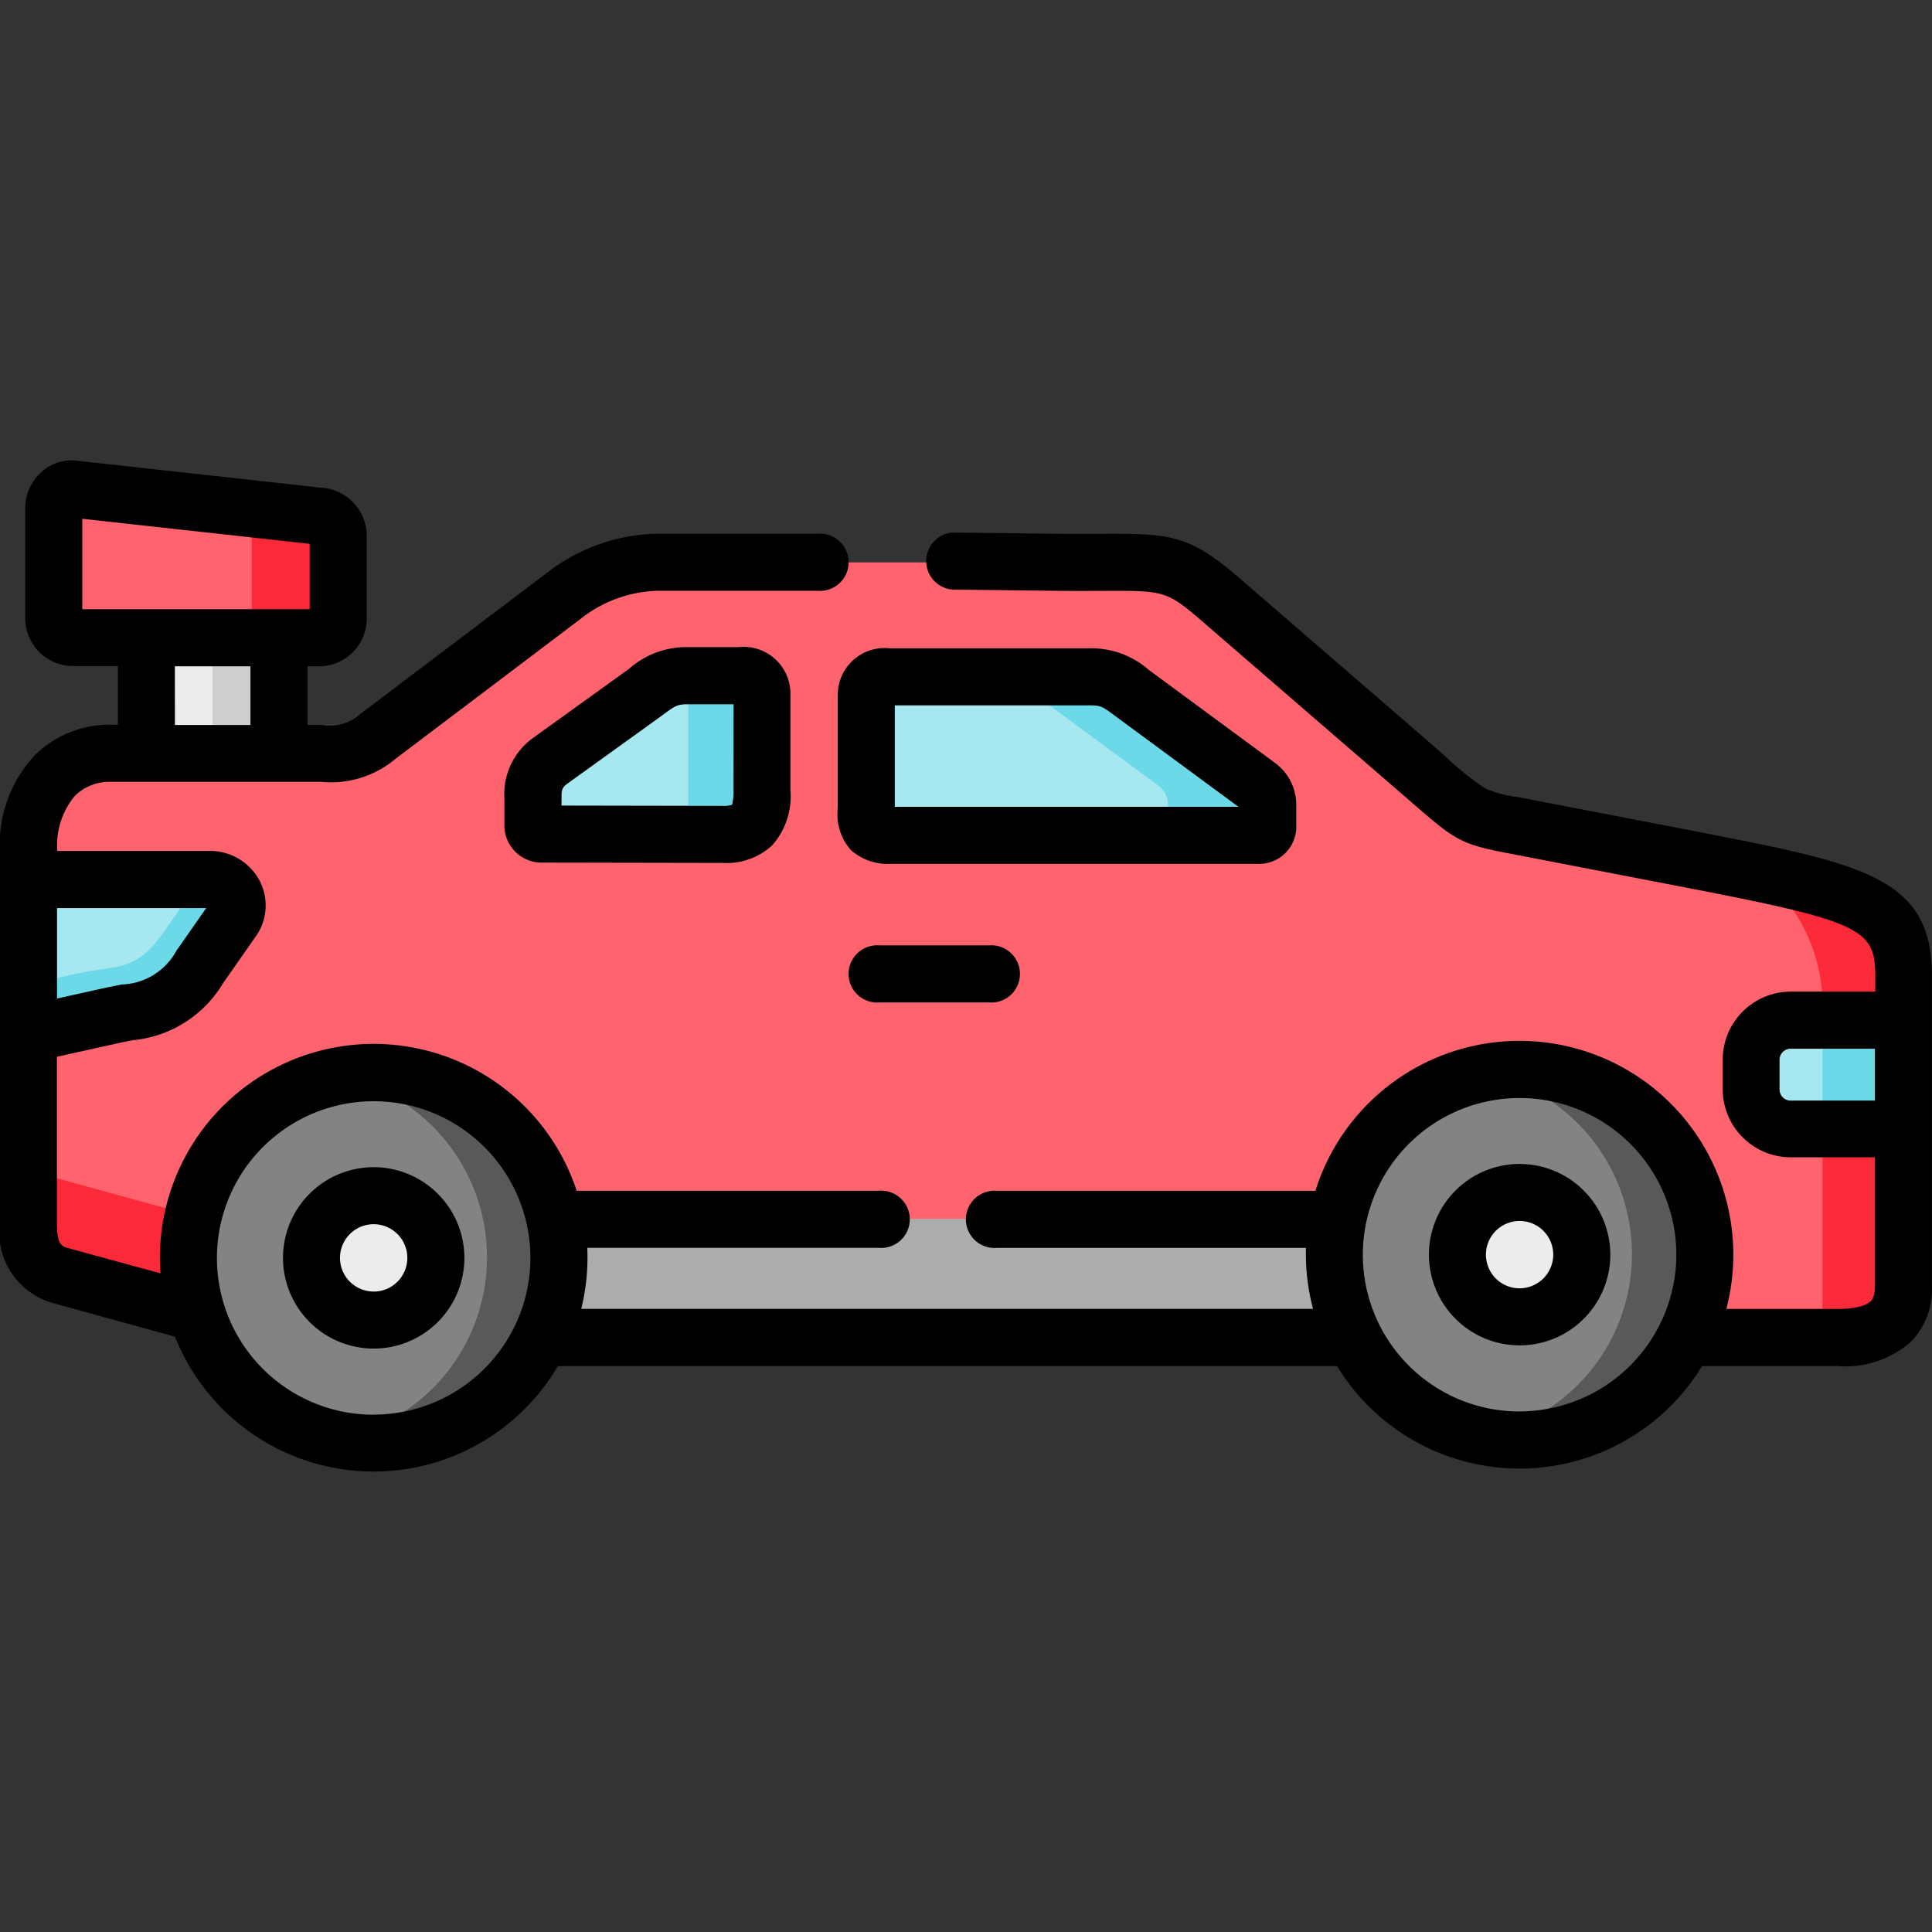 <svg xmlns="http://www.w3.org/2000/svg" xmlns:xlink="http://www.w3.org/1999/xlink" width="54" height="54" viewBox="0 0 54 54">
  <rect x="0" y="0" width="54" height="54" fill="#333333" stroke="none"/>
  <defs>
    <clipPath id="clip-path">
      <rect id="Rectángulo_35813" data-name="Rectángulo 35813" width="54" height="54" transform="translate(600 11379)" fill="#fff" stroke="#707070" stroke-width="1"/>
    </clipPath>
  </defs>
  <g id="Enmascarar_grupo_192" data-name="Enmascarar grupo 192" transform="translate(-600 -11379)" clip-path="url(#clip-path)">
    <g id="coche-deportivo_1_" data-name="coche-deportivo (1)" transform="translate(600 11379)">
      <g id="Grupo_93479" data-name="Grupo 93479">
        <path id="Trazado_127361" data-name="Trazado 127361" d="M7.795,17.824,5.942,16.4l-1.85,1.426v3.231l1.946,1.2,1.758-1.2Z" fill="#ececec" fill-rule="evenodd"/>
        <path id="Trazado_127362" data-name="Trazado 127362" d="M8.91,14.429,2.044,13.67a.521.521,0,0,0-.538.538v3.079a.54.54,0,0,0,.538.538H8.91a.54.54,0,0,0,.538-.538V14.967A.565.565,0,0,0,8.91,14.429Z" fill="#fe636e" fill-rule="evenodd"/>
        <path id="Trazado_127363" data-name="Trazado 127363" d="M6.5,14.211a.584.584,0,0,1,.538.574v2.469a.558.558,0,0,1-.535.571H8.91a.54.54,0,0,0,.538-.538V14.967a.564.564,0,0,0-.538-.538L2.044,13.67a.4.4,0,0,0-.12,0Z" fill="#fb2a39" fill-rule="evenodd"/>
        <path id="Trazado_127364" data-name="Trazado 127364" d="M7.795,21.055h-4.7c-1.175,0-2.328.825-2.292,2.818V34.119a1.345,1.345,0,0,0,.891,1.515l3.8,1.049,41.567.681h4.113c1.432.042,1.982-.514,1.979-1.447V27.254c0-2.056-1.264-2.334-5.951-3.24l-4.767-.921c-1.551-.3-1.216-.164-3.294-1.964l-5.048-4.361c-1.453-1.255-1.617-1.052-4.451-1.049H18.361a4.405,4.405,0,0,0-2.648.962l-5.162,3.9a2.314,2.314,0,0,1-1.871.469H7.795Z" fill="#fe636e" fill-rule="evenodd"/>
        <path id="Trazado_127365" data-name="Trazado 127365" d="M38.6,34.068H14.254a3.976,3.976,0,0,1,.111,1.073,5.909,5.909,0,0,1-.5,2.224H39.053a6.024,6.024,0,0,1-.544-2.313A3.59,3.59,0,0,1,38.6,34.068Z" fill="#acacac" fill-rule="evenodd"/>
        <path id="Trazado_127366" data-name="Trazado 127366" d="M.8,24.576v4.313l2.29-.508c1.151-.254,1.668-.182,2.49-1.36l.888-1.27a.729.729,0,0,0-.526-1.175H.8Z" fill="#a6e7f0" fill-rule="evenodd"/>
        <path id="Trazado_127367" data-name="Trazado 127367" d="M4.6,26.019c-.822,1.178-1.287.937-2.435,1.191l-1.367.3v1.375l2.29-.508c1.151-.254,1.668-.182,2.49-1.36l.888-1.27a.729.729,0,0,0-.526-1.175H5.586a.943.943,0,0,1-.1.173Z" fill="#6bd9e7" fill-rule="evenodd"/>
        <path id="Trazado_127368" data-name="Trazado 127368" d="M19.237,18.888a1.889,1.889,0,0,0-1.354.562l-2.5,1.8a1.161,1.161,0,0,0-.5,1.082v.783c0,.1.134.188.3.191l4.98.009c1.109.018,1.109-.774,1.109-1.249V19.414c-.009-.114.012-.529-.652-.529Z" fill="#a6e7f0" fill-rule="evenodd"/>
        <path id="Trazado_127369" data-name="Trazado 127369" d="M19.237,23.311l.933,0c1.109.018,1.109-.774,1.109-1.249V19.414c-.009-.114.012-.529-.652-.529l-1.39,0Z" fill="#6bd9e7" fill-rule="evenodd"/>
        <path id="Trazado_127370" data-name="Trazado 127370" d="M42.434,29.878a5.172,5.172,0,0,0-5.078,4.19,5.08,5.08,0,0,0-.1.983,5.174,5.174,0,1,0,5.174-5.174Z" fill="#838383" fill-rule="evenodd"/>
        <path id="Trazado_127371" data-name="Trazado 127371" d="M10.437,29.968a5.174,5.174,0,0,0-5.174,5.174A5.252,5.252,0,0,0,5.5,36.683a5.176,5.176,0,0,0,9.612.681,5.12,5.12,0,0,0,.5-2.224,5.284,5.284,0,0,0-.111-1.073,5.175,5.175,0,0,0-5.063-4.1Z" fill="#838383" fill-rule="evenodd"/>
        <path id="Trazado_127372" data-name="Trazado 127372" d="M10.437,33.4a1.737,1.737,0,1,0,1.737,1.737A1.736,1.736,0,0,0,10.437,33.4Z" fill="#ececec" fill-rule="evenodd"/>
        <path id="Trazado_127373" data-name="Trazado 127373" d="M42.434,33.315a1.737,1.737,0,1,0,1.737,1.737A1.738,1.738,0,0,0,42.434,33.315Z" fill="#ececec" fill-rule="evenodd"/>
        <path id="Trazado_127374" data-name="Trazado 127374" d="M50,28.5A1.109,1.109,0,0,0,48.9,29.606v.831A1.111,1.111,0,0,0,50,31.543h3.15V28.5H50Z" fill="#a6e7f0" fill-rule="evenodd"/>
        <path id="Trazado_127375" data-name="Trazado 127375" d="M50.94,28.5h2.215v3.043H50.94Z" fill="#6bd9e7" fill-rule="evenodd"/>
        <path id="Trazado_127376" data-name="Trazado 127376" d="M15.5,34.068a5.175,5.175,0,0,0-5.063-4.1,5.234,5.234,0,0,0-1,.1A5.179,5.179,0,0,1,13.5,34.068a5.089,5.089,0,0,1,.111,1.073,5.141,5.141,0,0,1-.275,1.671,5.63,5.63,0,0,1-.224.553,5.178,5.178,0,0,1-3.676,2.854,5.236,5.236,0,0,0,1,.1,5.169,5.169,0,0,0,4.672-2.95,5,5,0,0,0,.215-.52,5.172,5.172,0,0,0,.287-1.7,5.3,5.3,0,0,0-.111-1.073Z" fill="#595959" fill-rule="evenodd"/>
        <path id="Trazado_127377" data-name="Trazado 127377" d="M47.5,33.979a5.181,5.181,0,0,0-6.059-4A5.176,5.176,0,0,1,45.5,33.979a5.089,5.089,0,0,1,.114,1.073,5.167,5.167,0,0,1-.278,1.671,5.236,5.236,0,0,1-.224.553,5.175,5.175,0,0,1-3.673,2.851,4.978,4.978,0,0,0,1,.1,5.182,5.182,0,0,0,4.675-2.95,4.871,4.871,0,0,0,.212-.52,5.223,5.223,0,0,0,.176-2.777Z" fill="#595959" fill-rule="evenodd"/>
        <path id="Trazado_127378" data-name="Trazado 127378" d="M24.847,18.918c-.667,0-.646.412-.655.526v3.04c0,.472-.072.873.723.858H35.1c.167,0,.3-.09.3-.191V22.5a.658.658,0,0,0-.275-.541l-3.351-2.469a1.894,1.894,0,0,0-1.354-.568Z" fill="#a6e7f0" fill-rule="evenodd"/>
        <path id="Trazado_127379" data-name="Trazado 127379" d="M31.778,19.486a1.894,1.894,0,0,0-1.354-.568H27.668a1.894,1.894,0,0,1,1.354.568l3.351,2.469a.658.658,0,0,1,.275.541v.655c0,.1-.134.188-.3.191H35.1c.167,0,.3-.09.3-.191V22.5a.658.658,0,0,0-.275-.541Z" fill="#6bd9e7" fill-rule="evenodd"/>
        <path id="Trazado_127380" data-name="Trazado 127380" d="M1.692,32.962a1.281,1.281,0,0,1-.891-1.4v2.552a1.345,1.345,0,0,0,.891,1.515l3.8,1.049a5.248,5.248,0,0,1-.233-1.542,5.082,5.082,0,0,1,.132-1.157Z" fill="#fb2a39" fill-rule="evenodd"/>
        <path id="Trazado_127381" data-name="Trazado 127381" d="M6.5,17.824H5.942v3.231H7.795V17.824Z" fill="#cecece" fill-rule="evenodd"/>
        <path id="Trazado_127382" data-name="Trazado 127382" d="M53.155,27.254c0-1.737-.9-2.2-3.993-2.851a4.726,4.726,0,0,1,1.778,3.715V28.5h2.215Z" fill="#fb2a39" fill-rule="evenodd"/>
        <path id="Trazado_127383" data-name="Trazado 127383" d="M50.94,31.543v5.822h.236c1.432.042,1.982-.514,1.979-1.447V31.543H50.94Z" fill="#fb2a39" fill-rule="evenodd"/>
      </g>
      <path id="Trazado_127384" data-name="Trazado 127384" d="M24.587,26.424a.8.8,0,1,0,0,1.594h3.052a.8.8,0,1,0,0-1.594Z"/>
      <path id="Trazado_127385" data-name="Trazado 127385" d="M20.64,18.088l-1.388,0a2.413,2.413,0,0,0-1.663.6l-.16.116-2.5,1.8a1.938,1.938,0,0,0-.831,1.718v.8a1.044,1.044,0,0,0,1.088.988H15.2l4.977.009h.043a1.863,1.863,0,0,0,1.36-.489,2.068,2.068,0,0,0,.512-1.557V19.414c0-.021,0-.046,0-.067A1.308,1.308,0,0,0,20.64,18.088ZM20.5,22.071a1.494,1.494,0,0,1-.038.42.659.659,0,0,1-.264.033h-.011l-4.492-.008v-.193c0-.233,0-.3.168-.423l2.5-1.8.173-.126c.35-.257.395-.29.721-.29l1.246,0Z"/>
      <path id="Trazado_127386" data-name="Trazado 127386" d="M10.443,32.623a2.535,2.535,0,1,0,2.537,2.536A2.538,2.538,0,0,0,10.443,32.623Zm0,3.476a.941.941,0,1,1,.942-.94A.941.941,0,0,1,10.443,36.1Z"/>
      <path id="Trazado_127387" data-name="Trazado 127387" d="M42.472,32.533a2.535,2.535,0,1,0,2.537,2.533A2.538,2.538,0,0,0,42.472,32.533Zm0,3.476a.941.941,0,1,1,.942-.943A.944.944,0,0,1,42.472,36.009Z"/>
      <path id="Trazado_127388" data-name="Trazado 127388" d="M47.4,23.237l-4.982-.961a3.118,3.118,0,0,1-.917-.244,8.388,8.388,0,0,1-1.1-.888c-.2-.175-.431-.377-.7-.612l-5.051-4.367c-1.4-1.208-1.9-1.252-3.816-1.244-.332,0-.708,0-1.152,0l-3.049-.036h-.01a.8.8,0,0,0-.009,1.594l3.049.036c.457.005.84,0,1.178,0,1.7-.007,1.768-.007,2.767.856l5.052,4.367c.269.233.5.433.7.605,1.316,1.151,1.447,1.244,2.764,1.5l4.98.961c4.865.942,5.311,1.149,5.311,2.46v.452H50.05a1.905,1.905,0,0,0-1.9,1.9v.831a1.905,1.905,0,0,0,1.9,1.9h2.356v3.587c0,.317-.092.408-.123.438-.072.07-.318.232-1.04.212H48.252a5.977,5.977,0,0,0-11.486-3.3h-8.9a.8.8,0,1,0,0,1.594H36.5c0,.061,0,.122,0,.183a5.963,5.963,0,0,0,.2,1.522H16.246a5.962,5.962,0,0,0,.174-1.43c0-.093,0-.185-.007-.276H24.56a.8.8,0,1,0,0-1.594H16.119a5.975,5.975,0,0,0-11.65,1.87c0,.147.007.292.018.437L1.9,34.884c-.2-.054-.314-.13-.309-.734,0,0,0-.011,0-.013v-4.6l1.669-.37c.163-.036.312-.066.452-.093a3.29,3.29,0,0,0,2.521-1.591l.89-1.273a1.5,1.5,0,0,0,.138-1.585,1.571,1.571,0,0,0-1.32-.84H1.6a2.158,2.158,0,0,1,.491-1.538,1.379,1.379,0,0,1,1-.395h5.6c.1,0,.2,0,.283,0a2.786,2.786,0,0,0,2.068-.633l5.168-3.907a3.631,3.631,0,0,1,2.167-.8H22.85a.8.8,0,1,0,0-1.594H18.375a5.176,5.176,0,0,0-3.131,1.127l-5.169,3.907A1.268,1.268,0,0,1,9,20.264c-.1,0-.2,0-.31,0H8.595v-1.64h.318a1.338,1.338,0,0,0,1.338-1.335V14.964A1.352,1.352,0,0,0,9,13.634L2.13,12.875a1.25,1.25,0,0,0-.97.316A1.362,1.362,0,0,0,.706,14.2v3.081a1.337,1.337,0,0,0,1.335,1.335H3.295v1.64h-.2a2.967,2.967,0,0,0-2.14.872A3.676,3.676,0,0,0,0,23.887V34.138A2.055,2.055,0,0,0,1.48,36.421l3.412.94a5.972,5.972,0,0,0,10.7.822h21.78a5.973,5.973,0,0,0,10.2,0h3.64l.15,0a2.784,2.784,0,0,0,2.036-.667,2.109,2.109,0,0,0,.6-1.581V27.263c0-2.747-1.933-3.121-6.6-4.025ZM2.3,14.5l6.356.7v1.828H2.3Zm2.588,4.124H7v1.64H4.889Zm.041,7.952a1.8,1.8,0,0,1-1.522.94c-.151.03-.314.062-.49.1l-1.323.293V25.382H5.763Zm5.513,12.966a4.381,4.381,0,1,1,4.383-4.38A4.385,4.385,0,0,1,10.443,39.539Zm32.029-.09a4.381,4.381,0,1,1,4.383-4.383A4.388,4.388,0,0,1,42.472,39.449Zm7.577-8.691a.309.309,0,0,1-.309-.309v-.831a.309.309,0,0,1,.309-.309h2.356v1.449H50.049Z"/>
      <path id="Trazado_127389" data-name="Trazado 127389" d="M23.416,19.447v3.04c0,.034,0,.067,0,.1a1.5,1.5,0,0,0,.368,1.173,1.538,1.538,0,0,0,1.091.385H35.16a1.037,1.037,0,0,0,1.07-.988V22.5a1.448,1.448,0,0,0-.6-1.182l-3.36-2.476-.165-.121a2.419,2.419,0,0,0-1.659-.6h-5.58a1.308,1.308,0,0,0-1.45,1.269c0,.019,0,.038,0,.057Zm1.594,3.04V19.715h5.438c.322,0,.366.033.71.288l.174.128,3.284,2.42H25.01c0-.021,0-.042,0-.064Z"/>
    </g>
  </g>
</svg>
